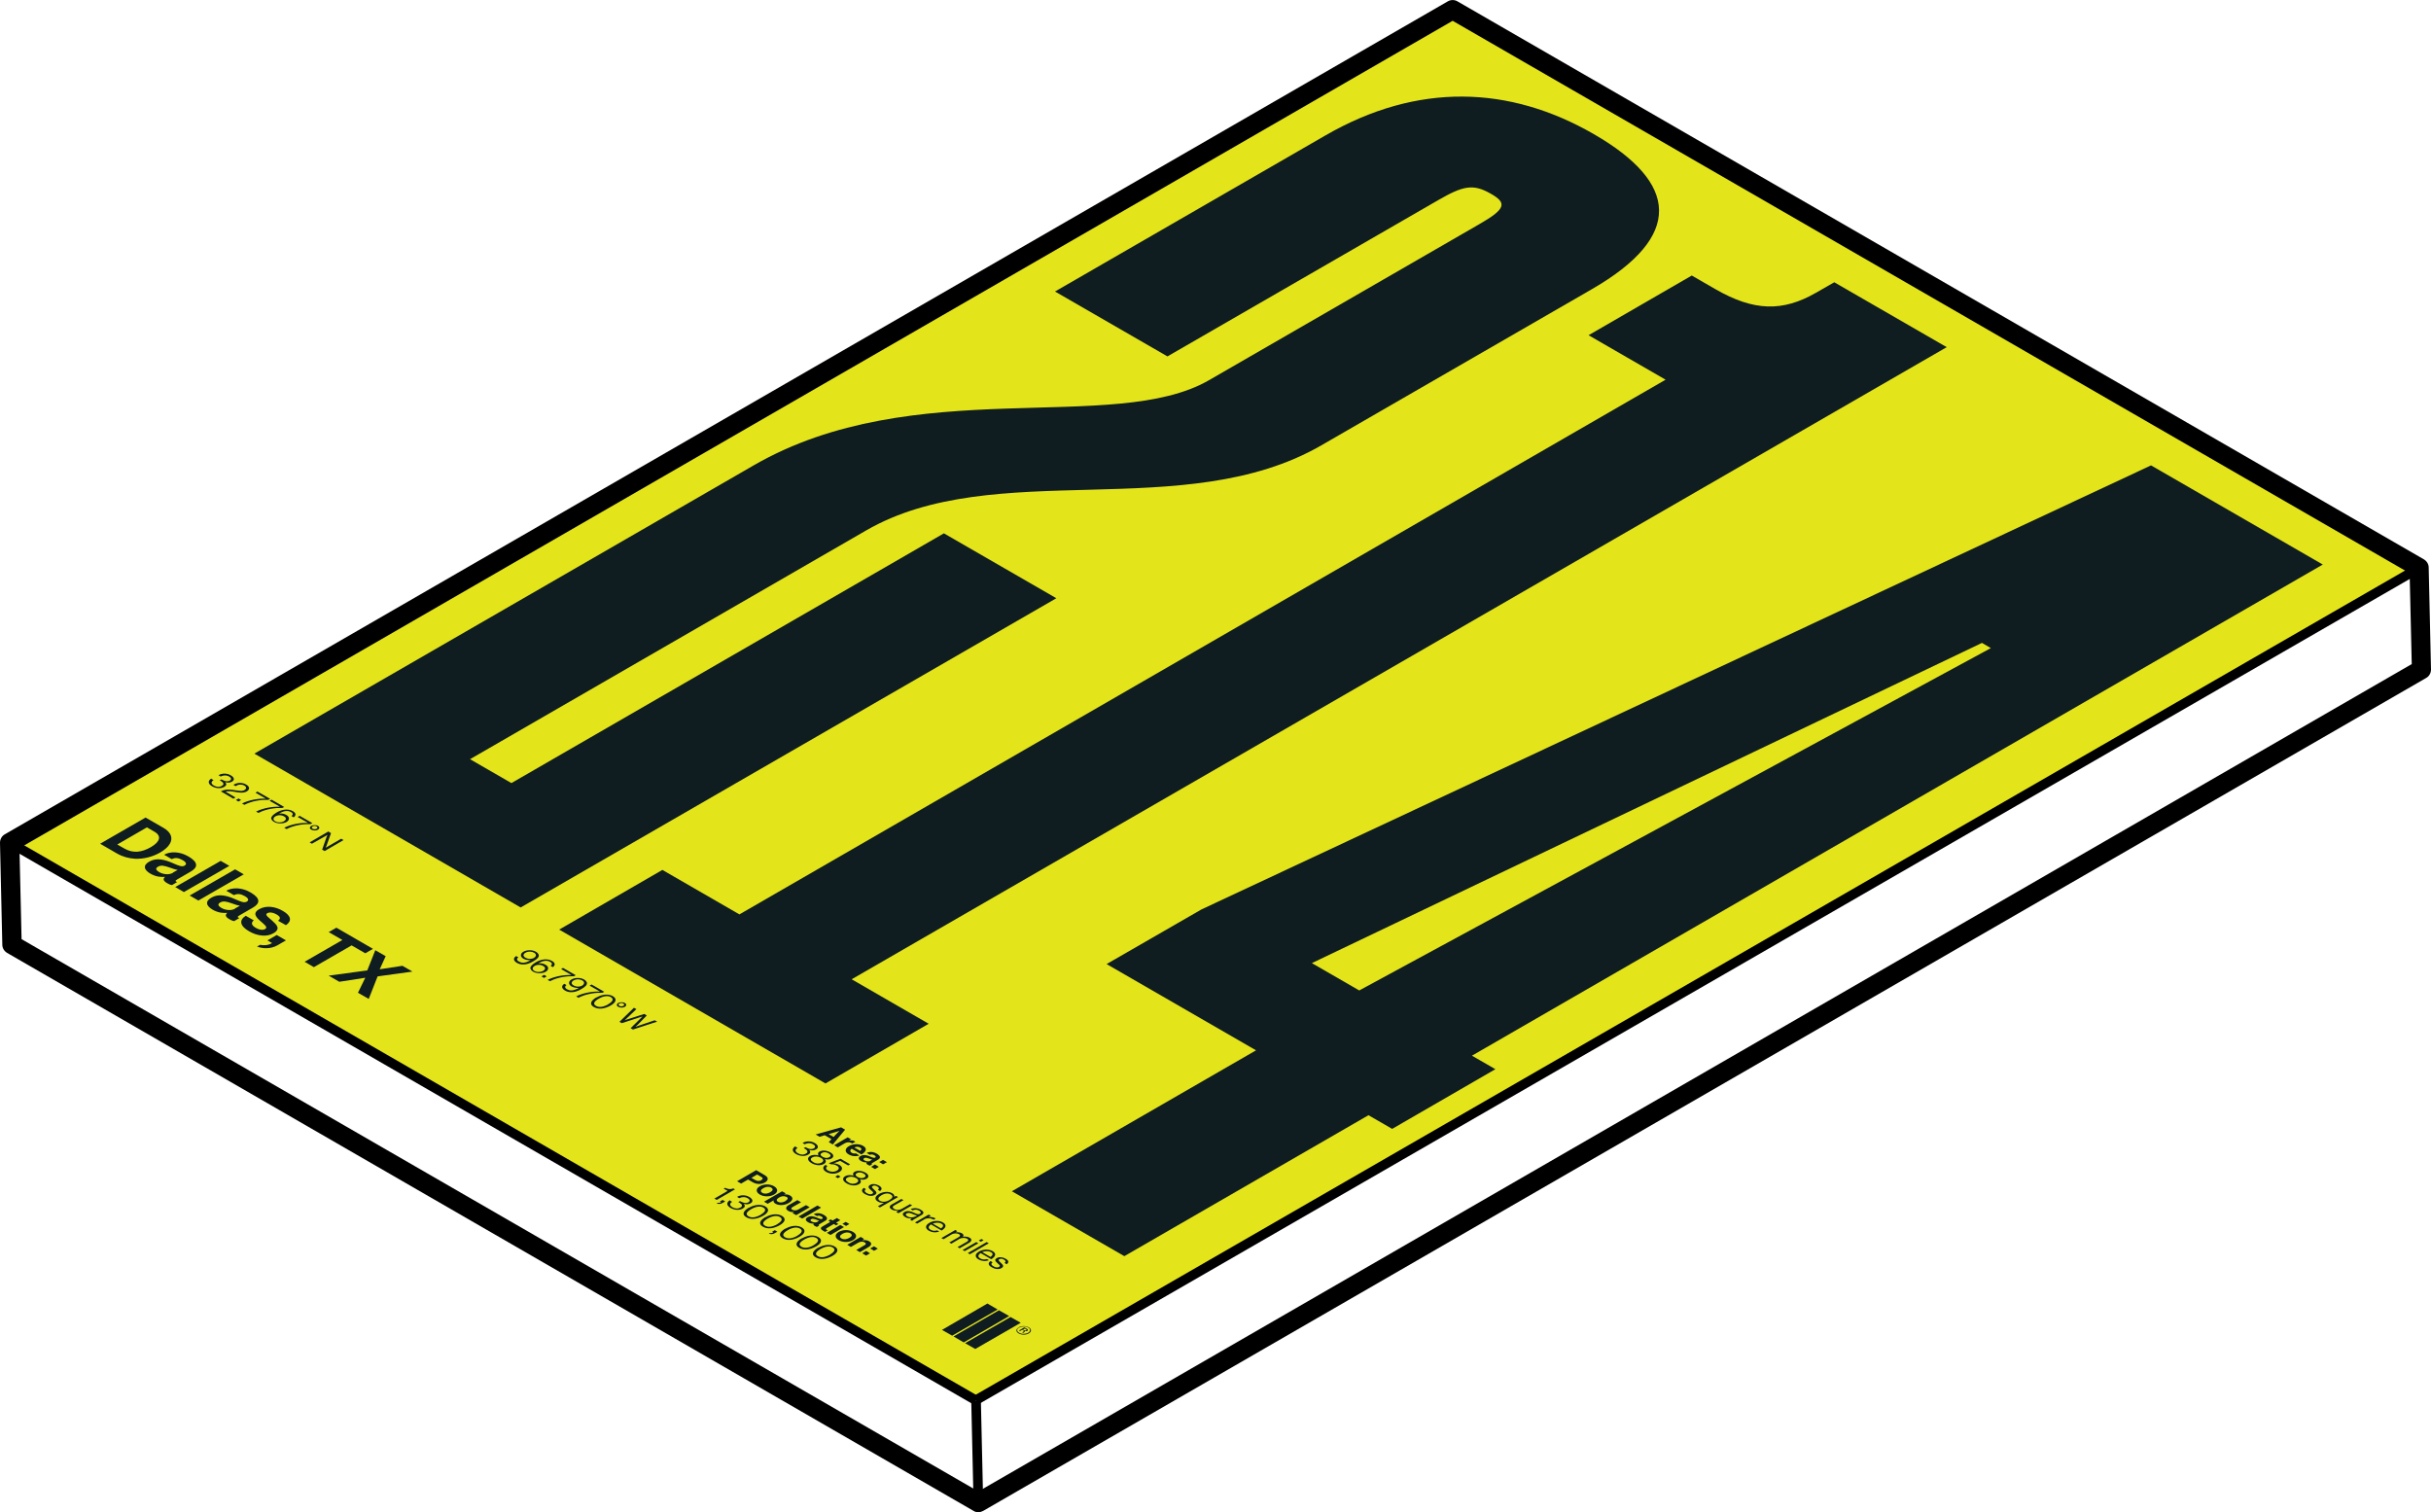<?xml version="1.0" encoding="UTF-8"?>
<svg id="Layer_2" data-name="Layer 2" xmlns="http://www.w3.org/2000/svg" viewBox="0 0 126.25 78.54">
  <defs>
    <style>
      .cls-1, .cls-2, .cls-3 {
        stroke-width: 0px;
      }

      .cls-2 {
        fill: #0f1d20;
      }

      .cls-3 {
        fill: #e4e41b;
      }
    </style>
  </defs>
  <g id="Layer_1-2" data-name="Layer 1">
    <g>
      <g>
        <polygon class="cls-3" points="50.69 72.74 .5 43.76 75.44 .5 125.63 29.47 50.69 72.74"/>
        <g>
          <path class="cls-2" d="M62.78,19.75l14.05-8.11c1.38-.79,1.44-1.1.59-1.58-.92-.53-1.44-.41-2.74.34l-14.05,8.11-5.84-3.37,14.05-8.11c4.78-2.76,9.56-2.59,13.94-.06,4.38,2.53,4.67,5.29-.11,8.05l-14.05,8.11c-7.1,4.1-16.98.57-23.64,4.42l-20.57,11.88,2.15,1.24,22.46-12.97,5.84,3.37-27.82,16.06-13.83-7.99,25.93-14.97c8.33-4.81,18.71-1.58,23.64-4.42Z"/>
          <path class="cls-2" d="M42.87,56.27l-13.83-7.99,5.36-3.1,4,2.31,48.1-27.77-4-2.31,5.36-3.1,1.23.71c2,1.15,3.49,1.18,5.23.18l.94-.54,5.84,3.37-56.87,32.83,4,2.31-5.36,3.1Z"/>
          <path class="cls-2" d="M76.43,54.82l1.23.71-5.36,3.1-1.23-.71-12.68,7.32-5.84-3.37,12.68-7.32-7.76-4.48,4.93-2.84,49.31-23.06,8.92,5.15-44.19,25.51ZM70.59,51.44l32.8-17.78-.46-.27-34.8,16.63,2.46,1.42Z"/>
        </g>
        <g>
          <path class="cls-2" d="M7.56,42.46l.92.53c.63.36.53.89-.17,1.29-.38.22-.85.34-1.3.32-.32-.02-.63-.1-.93-.27l-.88-.51,2.36-1.36ZM6.46,44.07c.45.26.9.2,1.37-.07s.59-.58.18-.81l-.38-.22-1.54.89.37.21Z"/>
          <path class="cls-2" d="M8.58,45.54c-.22.02-.47,0-.76-.16-.35-.2-.41-.44-.07-.63.37-.22.8-.11,1.23.08.32.14.47.2.6.13s.1-.18-.1-.29c-.21-.12-.38-.14-.56-.05l-.4-.23c.31-.17.79-.19,1.28.1s.5.55.1.78l-.69.4c-.11.06-.13.1-.01.14h0s-.27.16-.27.16c-.06-.01-.13-.03-.23-.09-.21-.12-.26-.22-.13-.34ZM8.98,45.32l.25-.14c-.13-.02-.27-.07-.41-.12-.29-.1-.45-.14-.61-.05s-.11.18.05.28c.26.15.56.14.72.04Z"/>
          <path class="cls-2" d="M11.46,44.71l.45.26-2.36,1.36-.45-.26,2.36-1.36Z"/>
          <path class="cls-2" d="M12.21,45.15l.45.26-2.36,1.36-.45-.26,2.36-1.36Z"/>
          <path class="cls-2" d="M11.81,47.41c-.22.02-.47,0-.76-.16-.35-.2-.41-.44-.07-.63.37-.22.8-.11,1.23.08.32.14.47.2.6.13s.1-.18-.1-.29c-.21-.12-.38-.14-.56-.05l-.4-.23c.31-.17.79-.19,1.28.1s.5.55.1.78l-.69.4c-.11.06-.13.1-.01.14h0s-.27.16-.27.16c-.06-.01-.13-.03-.23-.09-.21-.12-.26-.22-.13-.34ZM12.21,47.18l.25-.14c-.13-.02-.27-.07-.41-.12-.29-.1-.45-.14-.61-.05s-.11.18.05.28c.26.15.56.14.72.04Z"/>
          <path class="cls-2" d="M12.76,47.56l.42.24c-.16.13-.11.26.09.38s.39.14.5.07c.16-.09-.04-.23-.22-.39-.24-.21-.46-.43-.09-.64s.84-.14,1.23.09c.45.26.47.53.16.74l-.41-.23c.16-.12.11-.22-.08-.33-.17-.1-.36-.13-.48-.06-.15.08.07.22.26.39.22.2.46.42.06.65-.34.2-.83.15-1.26-.1-.49-.28-.53-.58-.19-.8Z"/>
          <path class="cls-2" d="M13.51,49.07c.19.04.42.03.62-.09l-.24-.14.48-.28.48.28-.45.26c-.34.19-.75.18-1.05.06l.16-.09Z"/>
          <path class="cls-2" d="M17.47,48.18l1.9,1.1-.4.23-.71-.41-1.96,1.13-.48-.28,1.96-1.13-.71-.41.4-.23Z"/>
          <path class="cls-2" d="M19.07,50.41l.42-1.06.54.31-.31.68h0s1.18-.18,1.18-.18l.52.3-1.81.25-.46,1.17-.56-.32.38-.78h0s-1.35.21-1.35.21l-.55-.32,2-.27Z"/>
        </g>
        <g>
          <path class="cls-2" d="M10.98,40.45l.11.07c-.15.09-.13.19.02.28.13.08.29.09.42.01.12-.07.09-.16-.06-.25l-.06-.03.09-.05.06.03c.15.08.28.09.38.03s.07-.15-.04-.21c-.14-.08-.31-.07-.44,0l-.11-.07c.19-.11.44-.11.64.01.17.1.22.24.05.33-.11.06-.23.06-.35.02h0c.1.1.07.18-.05.25-.18.1-.43.08-.62-.03-.21-.12-.25-.28-.04-.41Z"/>
          <path class="cls-2" d="M12.27,41.05c.2.03.32.05.43-.02s.11-.16-.01-.23c-.07-.04-.14-.05-.21-.05-.08,0-.15.02-.24.08l-.12-.07c.12-.07.23-.1.34-.1.12,0,.24.03.33.09.19.11.19.25.03.35-.18.1-.37.07-.6.03-.16-.03-.37-.06-.5-.01l.51.3-.11.06-.65-.38c.26-.14.53-.09.79-.05Z"/>
          <path class="cls-2" d="M12.39,41.47l.13.08-.14.08-.13-.08.14-.08Z"/>
          <path class="cls-2" d="M13.81,41.48h0s-.54-.31-.54-.31l.1-.06.66.38-.09.05c-.36-.01-.85.05-1.25.26l-.12-.07c.35-.18.86-.27,1.24-.25Z"/>
          <path class="cls-2" d="M14.54,41.9h0s-.54-.31-.54-.31l.1-.06.66.38-.09.05c-.36-.01-.85.05-1.25.26l-.12-.07c.35-.18.86-.27,1.24-.25Z"/>
          <path class="cls-2" d="M14.08,42.52c0-.11.09-.2.28-.32.29-.17.61-.21.85-.07.19.11.16.23.04.32l-.11-.07c.08-.06.09-.14-.02-.2-.18-.11-.4-.06-.63.07h0c.14-.01.28.01.39.08.17.1.17.26,0,.36-.17.1-.46.1-.64,0-.1-.06-.15-.12-.15-.18ZM14.75,42.65c.13-.08.13-.18,0-.25-.13-.08-.32-.08-.45,0s-.13.19,0,.26c.12.07.3.07.44,0Z"/>
          <path class="cls-2" d="M16,42.74h0s-.54-.31-.54-.31l.1-.06.66.38-.09.05c-.36-.01-.85.05-1.25.26l-.12-.07c.35-.18.86-.27,1.24-.25Z"/>
          <path class="cls-2" d="M16.17,42.89c.09-.05.25-.05.34,0s.1.14,0,.2-.24.05-.34,0-.1-.14,0-.2ZM16.44,43.04c.06-.03.07-.08,0-.12s-.14-.03-.2,0-.07.08,0,.12.14.03.2,0Z"/>
          <path class="cls-2" d="M17.06,43.19l.13.08-.23.65s-.05.11-.05.11h0s.81-.47.81-.47l.12.07-.98.57-.13-.07.23-.66s.05-.11.05-.11h0s-.81.46-.81.46l-.12-.07.98-.57Z"/>
        </g>
        <g>
          <path class="cls-2" d="M26.8,49.65l.12.07c-.09.06-.1.15.03.22.07.04.14.06.22.06.12,0,.24-.05.39-.13h0c-.14,0-.27-.02-.38-.08-.17-.1-.17-.26,0-.36.17-.1.46-.11.65,0,.09.05.13.11.15.17.02.11-.08.21-.29.33-.19.11-.37.17-.54.16-.11,0-.21-.03-.3-.08-.19-.11-.21-.25-.05-.35ZM27.74,49.74c.13-.08.12-.19,0-.26s-.31-.08-.45,0-.13.19,0,.26c.14.08.32.08.46,0Z"/>
          <path class="cls-2" d="M27.54,50.3c0-.11.09-.2.28-.32.29-.17.61-.21.85-.07.19.11.16.23.04.32l-.11-.07c.08-.06.09-.14-.02-.2-.18-.11-.4-.06-.63.07h0c.14-.01.28.01.39.08.17.1.17.26,0,.36-.17.1-.46.1-.64,0-.1-.06-.15-.12-.15-.18ZM28.21,50.42c.13-.08.13-.18,0-.25-.13-.08-.32-.08-.45,0s-.13.19,0,.26c.12.07.3.07.44,0Z"/>
          <path class="cls-2" d="M28.26,50.63l.13.08-.14.08-.13-.08.14-.08Z"/>
          <path class="cls-2" d="M29.68,50.64h0s-.54-.31-.54-.31l.1-.06.66.38-.09.05c-.36-.01-.85.05-1.25.26l-.12-.07c.35-.18.86-.27,1.24-.25Z"/>
          <path class="cls-2" d="M29.3,51.09l.12.07c-.09.06-.1.15.03.22.07.04.14.06.22.06.12,0,.24-.05.39-.13h0c-.14,0-.27-.02-.38-.08-.17-.1-.17-.26,0-.36.17-.1.46-.11.65,0,.09.05.13.11.15.17.02.11-.08.21-.29.33-.19.11-.37.17-.54.16-.11,0-.21-.03-.3-.08-.19-.11-.21-.25-.05-.35ZM30.24,51.18c.13-.08.12-.19,0-.26s-.31-.08-.45,0-.13.19,0,.26c.14.08.32.08.46,0Z"/>
          <path class="cls-2" d="M31.16,51.5h0s-.54-.31-.54-.31l.1-.06.66.38-.09.05c-.36-.01-.85.05-1.25.26l-.12-.07c.35-.18.86-.27,1.24-.25Z"/>
          <path class="cls-2" d="M30.97,51.81c.31-.18.64-.2.86-.07s.18.32-.13.49-.62.21-.86.07-.17-.32.13-.5ZM31.58,52.16c.24-.14.31-.27.15-.37s-.4-.06-.64.08-.31.27-.14.37.39.06.64-.08Z"/>
          <path class="cls-2" d="M32.11,52.09c.09-.05.25-.05.34,0s.1.14,0,.2-.24.05-.34,0-.1-.14,0-.2ZM32.37,52.24c.06-.03.07-.08,0-.12s-.14-.03-.2,0-.07.08,0,.12.14.03.2,0Z"/>
          <path class="cls-2" d="M32.92,52.34l.13.07-.48.46s-.13.12-.13.12h0s.13-.05.21-.07l.81-.26.13.08-.46.47s-.13.12-.13.12h0s.13-.05.2-.07l.8-.27.13.07-1.26.41-.12-.07.51-.5s.11-.11.11-.11h0s-.11.04-.19.06l-.89.29-.12-.07.73-.71Z"/>
        </g>
        <g>
          <path class="cls-2" d="M39.28,60.78l.43.25c.11.07.17.13.16.2,0,.06-.05.13-.14.18-.19.11-.43.11-.64-.01l-.24-.14-.36.21-.21-.12.98-.57ZM39.02,61.17l.21.12c.1.06.22.06.31,0s.09-.12-.01-.17l-.21-.12-.29.17Z"/>
          <path class="cls-2" d="M39.46,61.61c.21-.12.52-.13.74,0s.21.31,0,.43-.52.13-.74,0-.21-.31,0-.43ZM40,61.92c.14-.08.17-.17.05-.24s-.27-.05-.41.03-.17.17-.05.24.27.05.41-.03Z"/>
          <path class="cls-2" d="M40.63,61.88l.18.1-.09.05h0c.11,0,.22,0,.31.06.19.11.15.26-.07.39s-.5.14-.68.04c-.1-.06-.12-.12-.1-.18h0s-.31.18-.31.18l-.19-.11.94-.54ZM40.78,62.38c.13-.08.18-.16.06-.22s-.26-.04-.39.04-.15.16-.04.22c.09.05.23.04.37-.03Z"/>
          <path class="cls-2" d="M41.16,63l.08-.05h0c-.11,0-.2,0-.3-.06-.16-.09-.14-.2,0-.29l.47-.27.19.11-.44.25c-.08.05-.09.1-.01.14.09.05.21.04.3-.01l.41-.23.19.11-.7.41-.18-.1Z"/>
          <path class="cls-2" d="M42.45,62.61l.19.11-.98.57-.19-.11.98-.57Z"/>
          <path class="cls-2" d="M42.28,63.55c-.09,0-.19,0-.31-.07-.14-.08-.17-.18-.03-.26.16-.09.33-.05.51.03.13.06.2.08.25.05.05-.03.04-.07-.04-.12-.09-.05-.16-.06-.23-.02l-.17-.1c.13-.07.33-.08.53.04s.21.23.04.32l-.29.17s-.05.04,0,.06h0s-.11.07-.11.07c-.02,0-.05-.01-.1-.04-.09-.05-.11-.09-.06-.14ZM42.45,63.45l.1-.06c-.05,0-.11-.03-.17-.05-.12-.04-.19-.06-.25-.02s-.05.08.02.12c.11.06.23.06.3.02Z"/>
          <path class="cls-2" d="M43.14,63.33l.1.06.22-.13.18.11-.22.13.12.07-.12.07-.12-.07-.37.22c-.05.03-.04.06,0,.08.02.01.06.03.06.03l-.14.08s-.05-.02-.12-.07c-.09-.05-.16-.13-.02-.21l.41-.24-.1-.06.12-.07Z"/>
          <path class="cls-2" d="M43.92,63.46l.19.11-.17.1-.19-.11.17-.1ZM43.64,63.62l.19.11-.7.41-.19-.11.7-.41Z"/>
          <path class="cls-2" d="M43.56,63.98c.21-.12.52-.13.74,0s.21.31,0,.43-.52.13-.74,0-.21-.31,0-.43ZM44.11,64.29c.14-.08.17-.17.05-.24s-.27-.05-.41.03-.17.17-.05.24.27.05.41-.03Z"/>
          <path class="cls-2" d="M44.82,64.41h0c.12-.01.23,0,.32.06.15.08.13.2-.02.29l-.46.27-.19-.11.43-.25c.08-.04.09-.1,0-.15-.08-.05-.21-.04-.31.01l-.4.23-.19-.11.7-.41.18.11-.1.06Z"/>
          <path class="cls-2" d="M45.39,64.73l.2.12-.2.11-.2-.12.2-.11ZM44.98,64.97l.2.12-.2.12-.2-.12.2-.12Z"/>
          <path class="cls-2" d="M37.79,61.85l-.21-.12.08-.04c.12.06.26.1.42.03l.09.05-.95.55-.12-.07.69-.4Z"/>
          <path class="cls-2" d="M37.27,62.47s.1.01.18-.03l-.06-.04.14-.08.13.08-.14.08c-.1.06-.21.06-.3.02l.06-.04Z"/>
          <path class="cls-2" d="M37.91,62.35l.11.07c-.15.09-.13.19.02.28.13.08.29.09.42.01.12-.07.09-.16-.06-.25l-.06-.03.09-.05.06.03c.15.08.28.09.38.03s.07-.15-.04-.21c-.14-.08-.31-.07-.44,0l-.11-.07c.19-.11.44-.11.64.01.17.1.22.24.05.33-.11.06-.23.06-.35.02h0c.1.1.07.18-.05.25-.18.1-.43.08-.62-.03-.21-.12-.25-.28-.04-.41Z"/>
          <path class="cls-2" d="M38.89,62.73c.31-.18.64-.2.86-.07s.18.32-.13.49-.62.21-.86.07-.17-.32.13-.5ZM39.5,63.09c.24-.14.31-.27.15-.37s-.4-.06-.64.08-.31.27-.14.37.39.06.64-.08Z"/>
          <path class="cls-2" d="M39.75,63.22c.31-.18.64-.2.86-.07s.18.32-.13.49-.62.21-.86.07-.17-.32.13-.5ZM40.36,63.58c.24-.14.31-.27.15-.37s-.4-.06-.64.08-.31.27-.14.37.39.06.64-.08Z"/>
          <path class="cls-2" d="M39.98,64.04s.1.01.18-.03l-.06-.04.14-.08.13.08-.14.08c-.1.06-.21.06-.3.02l.06-.04Z"/>
          <path class="cls-2" d="M40.78,63.82c.31-.18.64-.2.86-.07s.18.32-.13.49-.62.21-.86.07-.17-.32.13-.5ZM41.4,64.18c.24-.14.31-.27.15-.37s-.4-.06-.64.08-.31.27-.14.37.39.06.64-.08Z"/>
          <path class="cls-2" d="M41.64,64.32c.31-.18.64-.2.86-.07s.18.32-.13.49-.62.21-.86.07-.17-.32.13-.5ZM42.25,64.67c.24-.14.31-.27.15-.37s-.4-.06-.64.08-.31.27-.14.37.39.06.64-.08Z"/>
          <path class="cls-2" d="M42.49,64.81c.31-.18.64-.2.86-.07s.18.32-.13.49-.62.21-.86.07-.17-.32.13-.5ZM43.1,65.16c.24-.14.31-.27.15-.37s-.4-.06-.64.08-.31.27-.14.37.39.06.64-.08Z"/>
        </g>
        <g>
          <g>
            <polygon class="cls-2" points="51.81 68.01 51.28 67.7 48.92 69.07 49.45 69.37 51.81 68.01"/>
            <polygon class="cls-2" points="52.41 68.35 51.88 68.05 49.52 69.41 50.05 69.72 52.41 68.35"/>
            <polygon class="cls-2" points="53.01 68.7 52.48 68.4 50.12 69.76 50.65 70.06 53.01 68.7"/>
          </g>
          <path class="cls-2" d="M52.9,68.94c.15-.09.38-.09.53,0s.15.22,0,.31-.38.09-.53,0-.15-.22,0-.3ZM53.39,69.22c.14-.08.14-.19.01-.27s-.33-.07-.47,0-.14.19,0,.27.33.07.47,0ZM53.2,68.94l.14.08c.05.03.06.07.01.1-.03.02-.08.02-.13,0h0s.02.04-.02.06c-.04.03-.06.04-.06.05h0s-.05-.03-.05-.03c0,0,.02-.02.06-.04.03-.02.03-.04,0-.06l-.06-.04-.12.07-.05-.03.29-.17ZM53.12,69.05l.07.04s.07.02.1,0c.03-.02.03-.03,0-.05l-.07-.04-.09.05Z"/>
        </g>
        <path class="cls-2" d="M43.68,58.55l.21.12-.64.77-.21-.12.14-.16-.35-.2-.27.08-.2-.12,1.32-.37ZM43.03,58.9l.26.15.2-.21s.11-.11.11-.11h0s-.12.04-.19.06l-.37.11Z"/>
        <path class="cls-2" d="M44.09,59.24h0c.12-.02.21-.02.29.03.02.01.03.02.04.03l-.16.09h0c-.11-.08-.26-.09-.41,0l-.34.2-.19-.11.7-.41.18.1-.11.07Z"/>
        <path class="cls-2" d="M44.1,59.52c.21-.12.51-.13.72-.01.23.13.17.3-.08.45l-.51-.3c-.09.07-.1.14,0,.21.07.04.15.05.22.03l.18.11c-.15.06-.37.05-.55-.05-.23-.13-.2-.31,0-.43ZM44.36,59.59l.31.18c.08-.05.09-.12,0-.17-.1-.06-.21-.05-.31,0Z"/>
        <path class="cls-2" d="M45.03,60.37c-.09,0-.19,0-.31-.07-.14-.08-.17-.18-.03-.26.16-.09.33-.05.51.03.13.06.2.08.25.05.05-.03.04-.07-.04-.12-.09-.05-.16-.06-.23-.02l-.17-.1c.13-.07.33-.08.53.04s.21.23.04.32l-.29.17s-.05.04,0,.06h0s-.11.07-.11.07c-.02,0-.05-.01-.1-.04-.09-.05-.11-.09-.06-.14ZM45.2,60.28l.1-.06c-.05,0-.11-.03-.17-.05-.12-.04-.19-.06-.25-.02s-.05.08.02.12c.11.06.23.06.3.02Z"/>
        <path class="cls-2" d="M45.86,60.24l.2.12-.2.11-.2-.12.2-.11ZM45.44,60.48l.2.12-.2.12-.2-.12.2-.12Z"/>
        <path class="cls-2" d="M41.31,59.55l.11.07c-.15.09-.13.19.02.28.13.08.29.09.42.01.12-.07.09-.16-.06-.25l-.06-.03.09-.05.06.03c.15.08.28.09.38.03s.07-.15-.04-.21c-.14-.08-.31-.07-.44,0l-.11-.07c.19-.11.44-.11.64.01.17.1.22.24.05.33-.11.06-.23.06-.35.02h0c.1.1.07.18-.05.25-.18.1-.43.08-.62-.03-.21-.12-.25-.28-.04-.41Z"/>
        <path class="cls-2" d="M42.07,60.04c.14-.08.3-.07.44-.03h0c-.05-.07-.04-.15.05-.2.15-.09.38-.06.56.04s.21.23.06.32c-.1.06-.22.06-.34.03h0c.07.08.07.18-.05.25-.21.12-.47.06-.64-.04s-.28-.25-.07-.38ZM42.67,60.38c.12-.07.11-.17-.04-.25s-.31-.09-.44-.02-.1.16.05.25.31.09.43.02ZM43.07,60.1c.1-.06.08-.13-.04-.2s-.25-.08-.35-.02-.08.13.04.2.25.08.35.02Z"/>
        <path class="cls-2" d="M42.86,60.49l.11.07c-.1.08-.09.17.04.24s.31.08.45,0,.13-.19,0-.26c-.1-.06-.21-.08-.31-.07l-.11-.06.61-.23.5.29-.1.06-.42-.24-.34.13h0c.1,0,.2.03.3.08.17.1.2.25,0,.37s-.47.11-.67,0-.22-.26-.05-.37Z"/>
        <path class="cls-2" d="M43.52,61.03l.13.08-.14.08-.13-.08.14-.08Z"/>
        <path class="cls-2" d="M43.89,61.09c.14-.08.3-.07.44-.03h0c-.05-.07-.04-.15.05-.2.15-.09.38-.06.56.04s.21.23.06.32c-.1.06-.22.06-.34.03h0c.07.08.07.18-.05.25-.21.12-.47.06-.64-.04s-.28-.25-.07-.38ZM44.49,61.43c.12-.07.11-.17-.04-.25s-.31-.09-.44-.02-.1.16.05.25.31.09.43.02ZM44.89,61.15c.1-.06.08-.13-.04-.2s-.25-.08-.35-.02-.08.13.04.2.25.08.35.02Z"/>
        <path class="cls-2" d="M44.86,61.69l.11.07c-.11.08-.06.15.05.21.12.07.22.07.28.03.08-.05.05-.09-.06-.18-.11-.1-.21-.19-.05-.28.12-.07.29-.06.45.03.18.1.18.2.06.29l-.11-.07c.08-.06.07-.11-.03-.17s-.19-.06-.24-.02c-.08.04-.02.09.07.18.11.1.2.19.04.28-.14.08-.33.06-.5-.04-.2-.11-.21-.23-.06-.33Z"/>
        <path class="cls-2" d="M45.92,62.47h0c-.12,0-.23,0-.33-.07-.19-.11-.16-.26.06-.39s.51-.14.68-.04c.1.06.13.12.11.19h0s.09-.05.09-.05l.11.06-.94.54-.11-.06.31-.18ZM46.2,62.32c.16-.1.21-.2.05-.29-.13-.08-.32-.05-.48.05s-.21.2-.08.28c.16.09.34.06.5-.03Z"/>
        <path class="cls-2" d="M46.55,62.94l.1-.06h0c-.12,0-.23,0-.33-.06-.15-.08-.15-.19,0-.27l.49-.28.11.06-.49.28c-.09.05-.09.12.01.18.11.07.27.06.38,0l.44-.25.11.06-.71.41-.11-.06Z"/>
        <path class="cls-2" d="M47.35,63.28h0c-.1,0-.22,0-.34-.07-.13-.08-.18-.18-.04-.26.17-.1.34-.04.53.05.12.06.2.08.27.04s.07-.1-.03-.16c-.12-.07-.23-.07-.34-.02l-.11-.06c.14-.07.34-.08.53.03.15.09.2.18.03.28l-.4.23c-.05.03-.08.06-.07.07h0s-.11-.06-.11-.06c0-.01.02-.03.08-.07ZM47.52,63.19l.11-.06c-.06-.01-.14-.04-.21-.07-.14-.06-.23-.09-.33-.04-.09.05-.04.11.03.15.15.09.32.06.41.01Z"/>
        <path class="cls-2" d="M48.21,63.21h0c.11-.01.24,0,.34.05.02.01.03.02.04.03l-.11.06h0s-.02-.02-.04-.03c-.11-.06-.29-.07-.42,0l-.39.23-.11-.06.71-.41.11.06-.12.07Z"/>
        <path class="cls-2" d="M48.26,63.51c.21-.12.51-.14.71-.02.21.12.16.28-.07.42l-.55-.32c-.14.09-.17.2-.02.28.1.06.22.07.34.03l.11.06c-.19.07-.38.05-.54-.04-.22-.13-.18-.3.03-.41ZM48.44,63.55l.43.25c.13-.09.15-.18.02-.25s-.3-.06-.45,0Z"/>
        <path class="cls-2" d="M49.61,63.88l.11.06-.1.06h0c.11-.01.24,0,.33.05s.11.11.06.18h0c.13-.02.26,0,.34.05.13.07.13.17-.01.26l-.5.29-.11-.06.49-.28c.09-.05.08-.12,0-.16-.09-.05-.25-.05-.37,0l-.44.26-.11-.06.49-.28c.09-.05.09-.11.02-.15-.09-.05-.26-.06-.37,0l-.44.26-.11-.06.71-.41Z"/>
        <path class="cls-2" d="M50.97,64.35l.11.06-.14.08-.11-.06.14-.08ZM50.7,64.51l.11.06-.71.41-.11-.06.71-.41Z"/>
        <path class="cls-2" d="M51.24,64.51l.11.06-.98.57-.11-.06.98-.57Z"/>
        <path class="cls-2" d="M50.84,65c.21-.12.51-.14.71-.02.21.12.16.28-.07.42l-.55-.32c-.14.09-.17.2-.02.28.1.06.22.07.34.03l.11.06c-.19.07-.38.05-.54-.04-.22-.13-.18-.3.03-.41ZM51.01,65.03l.43.25c.13-.09.15-.18.02-.25s-.3-.06-.45,0Z"/>
        <path class="cls-2" d="M51.44,65.49l.11.07c-.11.08-.06.15.05.21.12.07.22.07.28.03.08-.05.05-.09-.06-.18-.11-.1-.21-.19-.05-.28.12-.07.29-.06.45.03.18.1.18.2.06.29l-.11-.07c.08-.06.07-.11-.03-.17s-.19-.06-.24-.02c-.08.04-.02.09.07.18.11.1.2.19.04.28-.14.08-.33.06-.5-.04-.2-.11-.21-.23-.06-.33Z"/>
      </g>
      <g>
        <path class="cls-1" d="M50.81,78.54c-.09,0-.17-.02-.25-.07L.37,49.49c-.15-.09-.25-.25-.25-.42L0,43.77c0-.18.09-.35.25-.44L75.19.07c.15-.09.35-.09.5,0l50.19,28.98c.15.09.25.25.25.42l.12,5.3c0,.18-.09.35-.25.44l-74.94,43.26c-.08.04-.16.07-.25.07ZM1.11,48.77l49.7,28.69,74.44-42.97-.11-4.72L75.44,1.08,1.01,44.05l.11,4.72Z"/>
        <polygon class="cls-1" points="50.56 78.04 50.44 72.75 50.94 72.74 51.06 78.03 50.56 78.04"/>
        <rect class="cls-1" x="25.35" y="29.27" width=".5" height="57.96" transform="translate(-37.65 51.29) rotate(-60)"/>
        <rect class="cls-1" x="44.89" y="50.86" width="86.53" height=".5" transform="translate(-13.74 50.87) rotate(-29.97)"/>
      </g>
    </g>
  </g>
</svg>